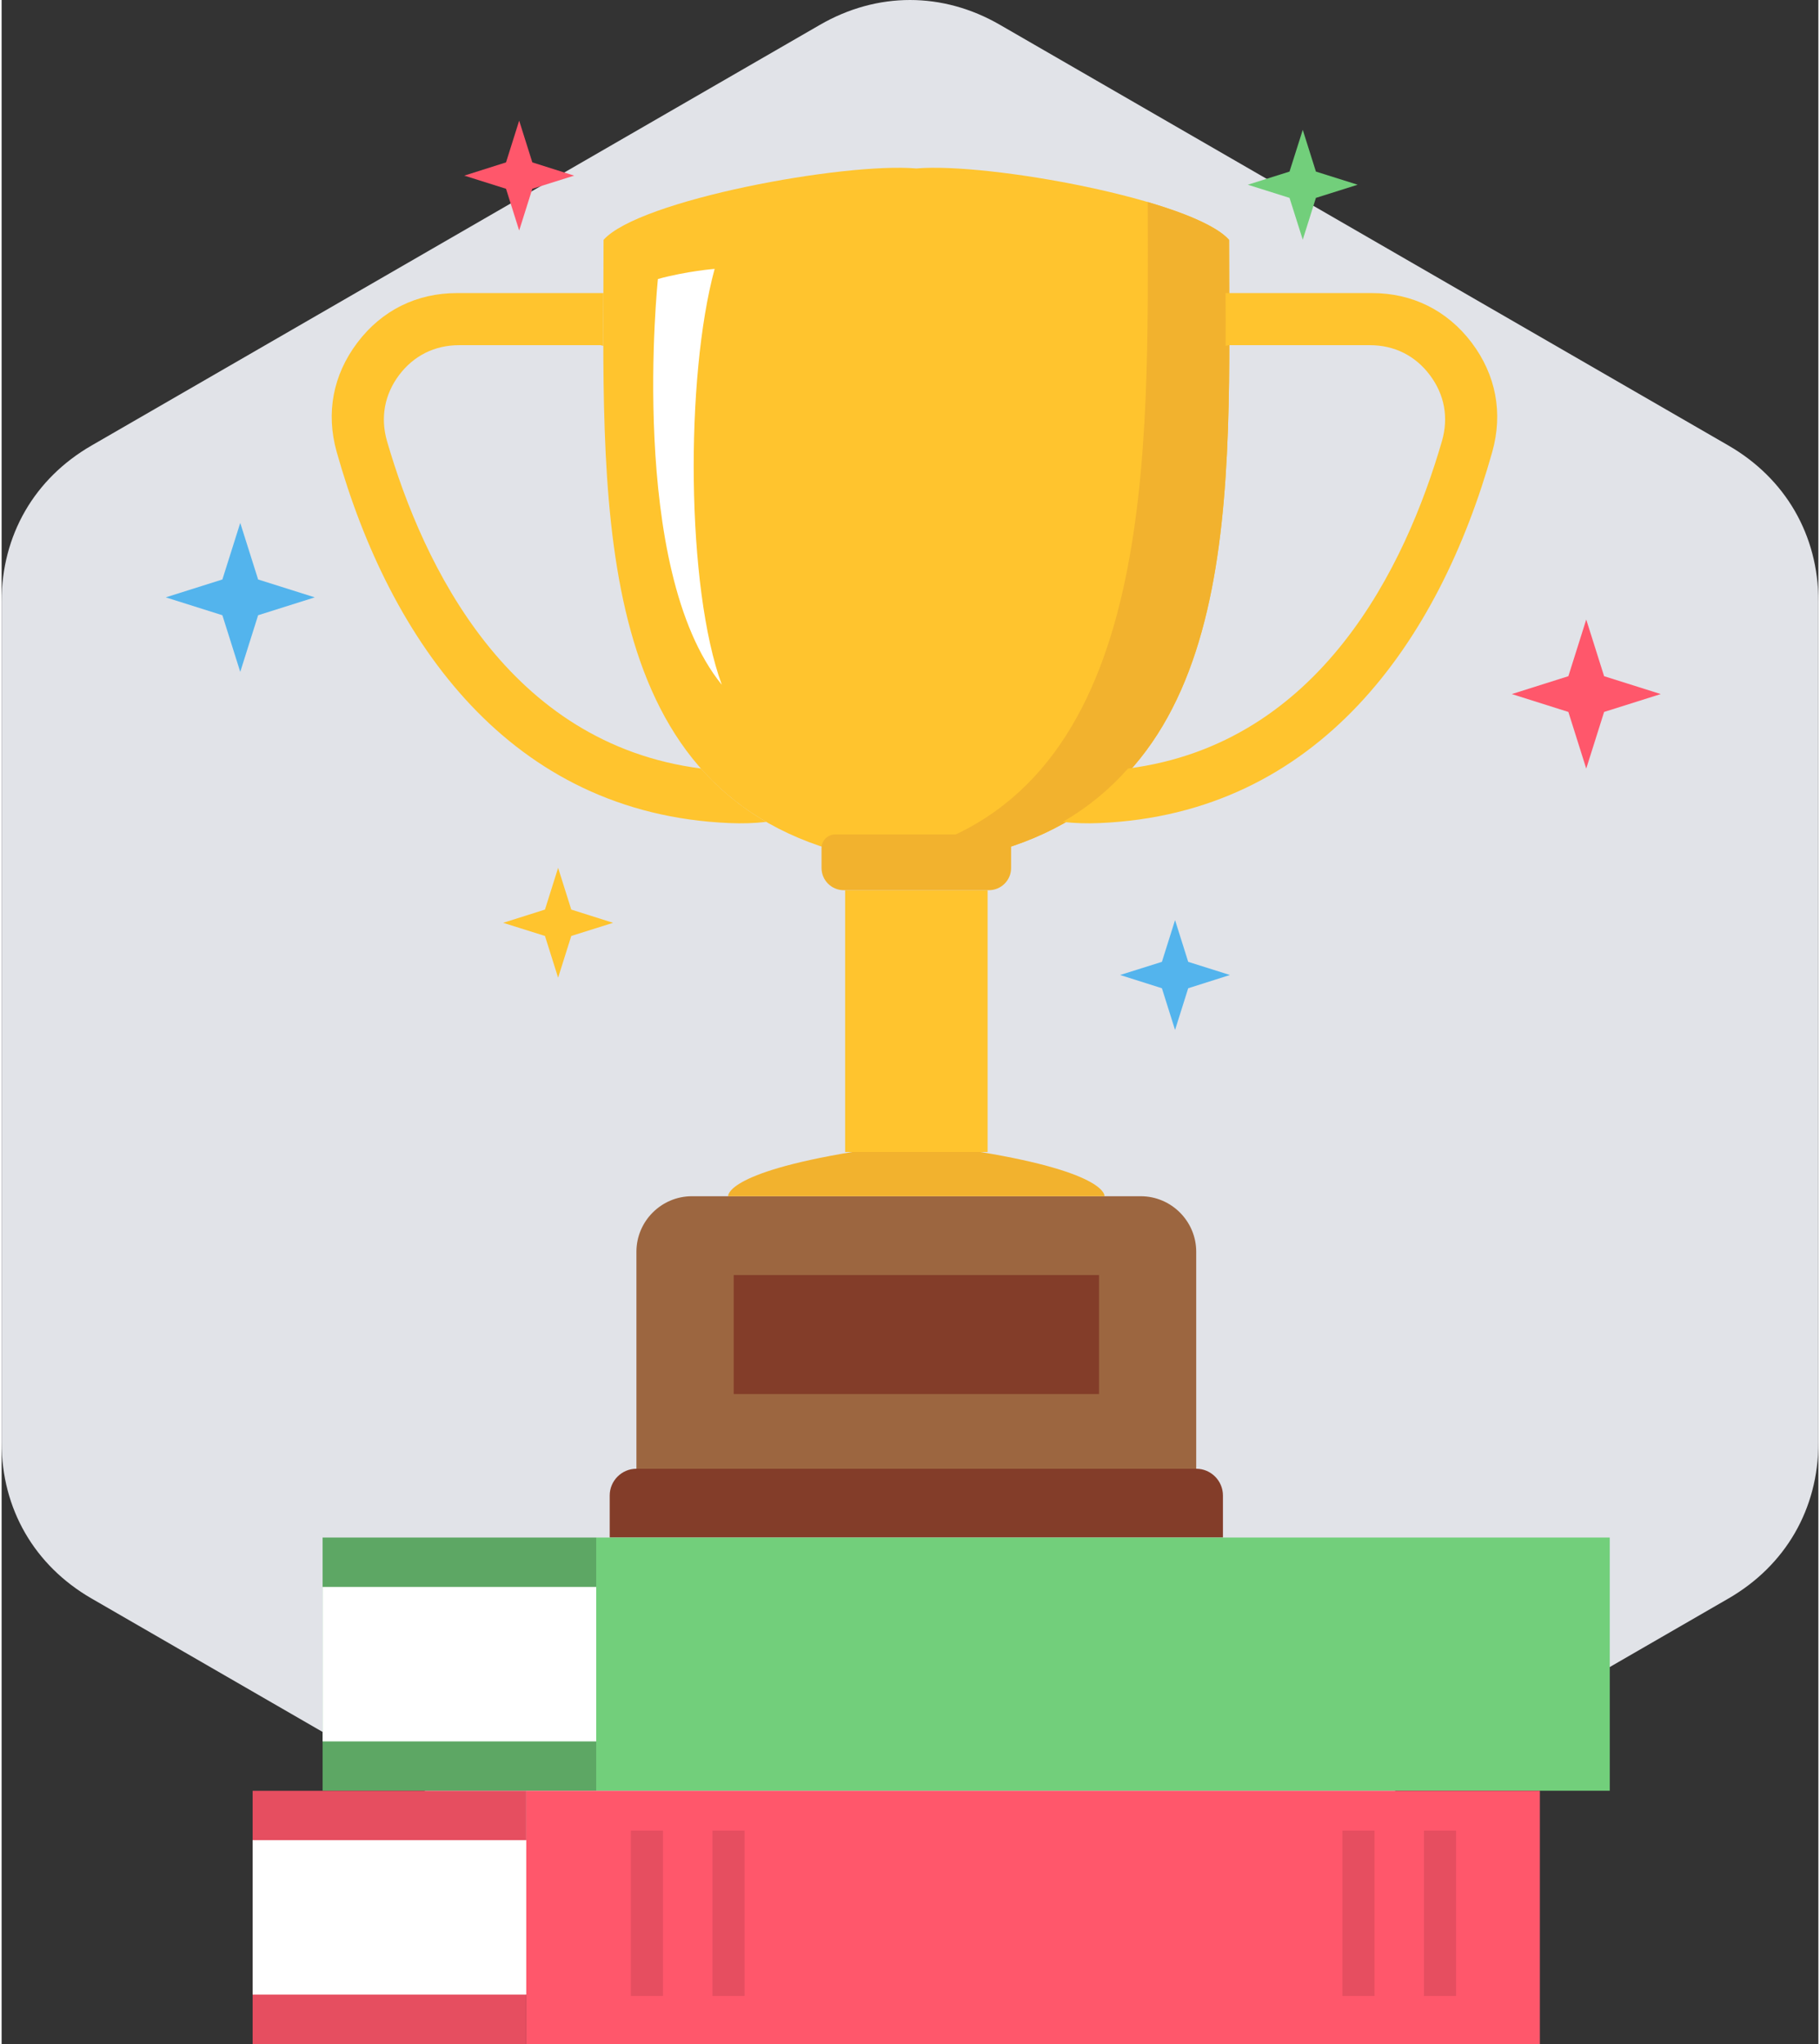 <?xml version="1.0" ?><!DOCTYPE svg  PUBLIC '-//W3C//DTD SVG 1.1//EN'  'http://www.w3.org/Graphics/SVG/1.1/DTD/svg11.dtd'><svg height="128px" style="shape-rendering:geometricPrecision; text-rendering:geometricPrecision; image-rendering:optimizeQuality; fill-rule:evenodd; clip-rule:evenodd" version="1.1" viewBox="0 0 21553 24243" width="114px" xml:space="preserve" xmlns="http://www.w3.org/2000/svg" xmlns:xlink="http://www.w3.org/1999/xlink"><rect x="0" y="0" width="21553" height="24243" fill="#333333" stroke="none"/><defs><style type="text/css">
   <![CDATA[
    .fil7 {fill:#53B4ED}
    .fil9 {fill:#5DA764}
    .fil8 {fill:#72CF7B}
    .fil1 {fill:#833D29}
    .fil2 {fill:#9C6640}
    .fil0 {fill:#E1E3E8}
    .fil11 {fill:#E64E60}
    .fil4 {fill:#F2B22E}
    .fil10 {fill:#FF576B}
    .fil3 {fill:#FFC42E}
    .fil6 {fill:white}
    .fil5 {fill:#FFC42E;fill-rule:nonzero}
   ]]>
  </style></defs><g id="Layer_x0020_1"><g id="_574440792"><path class="fil0" d="M11843 294l8643 4990c678,392 1067,1064 1067,1848l0 9979c0,784 -389,1456 -1067,1848l-8643 4990c-678,392 -1455,392 -2134,0l-8642 -4990c-679,-392 -1067,-1064 -1067,-1848l0 -9979c0,-784 388,-1456 1067,-1848l8642 -4990c679,-392 1456,-392 2134,0z"/><g><g><path class="fil1" d="M7214 18236l7275 0 0 -499c0,-174 -142,-317 -317,-317l-6641 0c-175,0 -317,143 -317,317l0 499z"/><path class="fil2" d="M8189 14188l5325 0c362,0 658,296 658,658l0 2574 -6641 0 0 -2574c0,-362 296,-658 658,-658z"/><path class="fil3" d="M9841 10077l1010 0 1011 0c2902,-875 2700,-4269 2700,-7232 -422,-474 -2852,-921 -3711,-847 -858,-74 -3289,373 -3710,847 0,2963 -203,6357 2700,7232z"/><path class="fil4" d="M10851 14188l-2232 0c0,0 -46,-274 1473,-525l759 0 760 0c1519,251 1473,525 1473,525l-2233 0z"/><path class="fil4" d="M13597 2396c4,2948 114,6818 -2746,7681l857 0 154 0c2902,-875 2700,-4269 2700,-7232 -141,-159 -508,-314 -965,-449z"/><path class="fil5" d="M7105 4094l-1678 0c-290,0 -538,124 -712,355 -173,231 -223,505 -143,783 431,1482 1440,3589 3725,3883 216,245 472,458 775,633 -140,16 -286,21 -438,14 -2600,-110 -4025,-2150 -4659,-4402 -130,-462 -44,-914 246,-1297 289,-382 702,-587 1182,-587l1735 0 1 0c-1,208 -2,417 -1,626l-33 -8z"/><path class="fil5" d="M14555 4094l1678 0c289,0 538,124 711,355 174,231 224,505 143,783 -430,1482 -1439,3589 -3724,3883 -216,245 -472,458 -775,633 140,16 285,21 437,14 2600,-110 4026,-2150 4659,-4402 130,-462 44,-914 -245,-1297 -290,-382 -703,-587 -1182,-587l-1736 0 -1 0c1,208 2,417 1,626l34 -8z"/><rect class="fil1" height="1411" width="4334" x="8685" y="15123"/><rect class="fil3" height="3105" width="1690" x="10007" y="10558"/><path class="fil4" d="M9990 10558l1723 0c145,0 263,-118 263,-263l0 -237c0,-88 -73,-161 -162,-161l-1925 0c-89,0 -162,73 -162,161l0 237c0,145 118,263 263,263z"/><path class="fil6" d="M7786 3309c0,0 -362,3437 758,4813 -423,-1150 -435,-3650 -85,-4933 0,0 -329,26 -673,120z"/></g><polygon class="fil7" points="2831,6202 3043,6873 3715,7085 3043,7297 2831,7969 2619,7297 1947,7085 2619,6873 "/><g><rect class="fil8" height="3003" width="12024" x="7054" y="18236"/><rect class="fil9" height="3003" width="3246" x="3808" y="18236"/><rect class="fil6" height="1832" width="3246" x="3808" y="18822"/><rect class="fil8" height="1961" width="381" x="8134" y="18767"/><rect class="fil8" height="1961" width="381" x="9101" y="18767"/><rect class="fil8" height="1961" width="381" x="16575" y="18767"/><rect class="fil8" height="1961" width="381" x="17543" y="18767"/><rect class="fil10" height="3003" width="12024" x="6225" y="21240"/><rect class="fil11" height="3003" width="3246" x="2978" y="21240"/><rect class="fil6" height="1832" width="3246" x="2978" y="21825"/><rect class="fil11" height="1961" width="381" x="7465" y="21712"/><rect class="fil11" height="1961" width="381" x="8433" y="21712"/><rect class="fil11" height="1961" width="381" x="15906" y="21712"/><rect class="fil11" height="1961" width="381" x="16874" y="21712"/></g><polygon class="fil10" points="18799,7348 19011,8020 19683,8232 19011,8444 18799,9116 18587,8444 17916,8232 18587,8020 "/><polygon class="fil8" points="15436,1540 15592,2035 16087,2191 15592,2347 15436,2843 15279,2347 14784,2191 15279,2035 "/><polygon class="fil3" points="6602,10293 6758,10788 7254,10945 6758,11101 6602,11596 6446,11101 5950,10945 6446,10788 "/><polygon class="fil10" points="6140,1431 6296,1926 6792,2083 6296,2239 6140,2734 5984,2239 5489,2083 5984,1926 "/><polygon class="fil7" points="13921,10913 14077,11408 14572,11564 14077,11721 13921,12216 13765,11721 13269,11564 13765,11408 "/></g></g></g></svg>